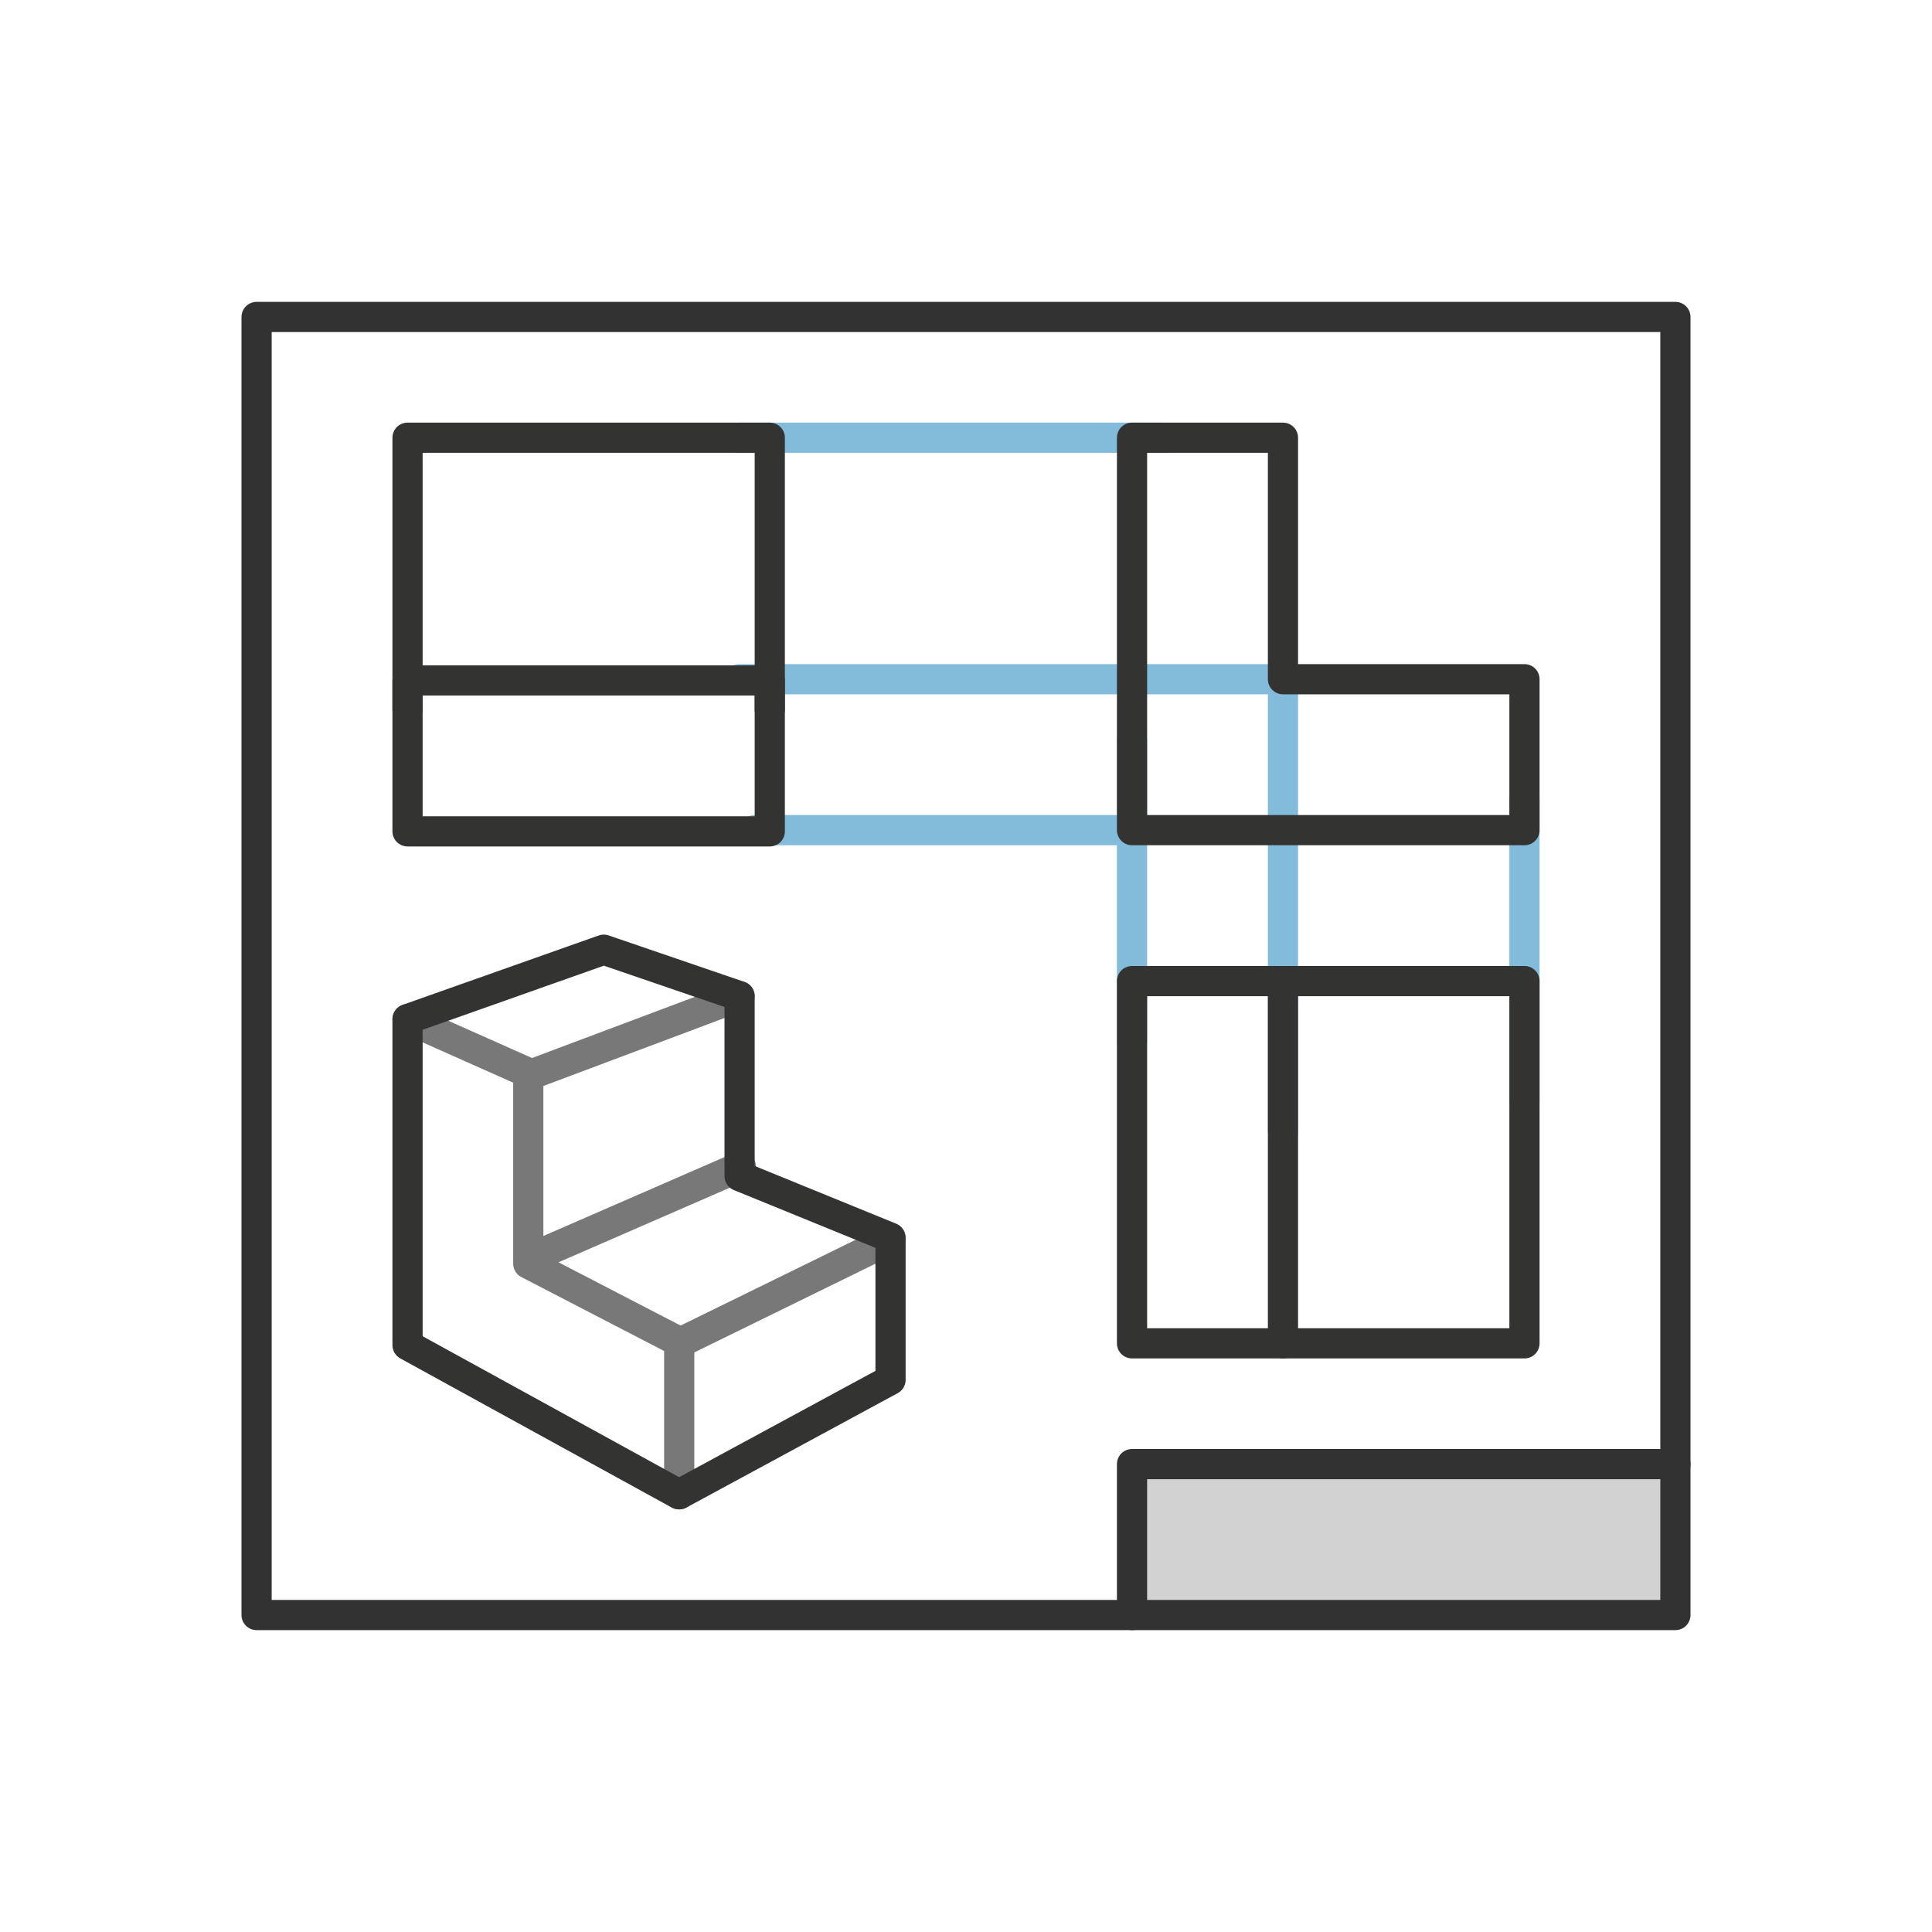 <?xml version="1.0" encoding="UTF-8"?><svg id="Final_Art" xmlns="http://www.w3.org/2000/svg" viewBox="0 0 64 64"><line x1="38.5" y1="14.5" x2="24.5" y2="14.5" fill="none" stroke="#82bcda" stroke-linecap="round" stroke-linejoin="round"/><line x1="50.5" y1="26.5" x2="50.5" y2="36.46" fill="none" stroke="#82bcda" stroke-linecap="round" stroke-linejoin="round"/><line x1="42.5" y1="37.46" x2="42.5" y2="22.46" fill="none" stroke="#82bcda" stroke-linecap="round" stroke-linejoin="round"/><line x1="37.5" y1="24.5" x2="37.5" y2="34.5" fill="none" stroke="#82bcda" stroke-linecap="round" stroke-linejoin="round"/><line x1="37.5" y1="27.5" x2="25" y2="27.5" fill="none" stroke="#82bcda" stroke-linecap="round" stroke-linejoin="round"/><line x1="42.5" y1="22.5" x2="24.5" y2="22.5" fill="none" stroke="#82bcda" stroke-linecap="round" stroke-linejoin="round"/><polyline points="13.5 33.76 17.5 35.54 17.5 41.86 22.5 44.45 22.5 49.5" fill="none" stroke="#787878" stroke-linecap="round" stroke-linejoin="round"/><line x1="17.56" y1="41.68" x2="24.54" y2="38.64" fill="none" stroke="#787878" stroke-linecap="round" stroke-linejoin="round"/><line x1="22.52" y1="44.48" x2="29.5" y2="41.06" fill="none" stroke="#787878" stroke-linecap="round" stroke-linejoin="round"/><line x1="24.5" y1="33" x2="17.63" y2="35.58" fill="none" stroke="#787878" stroke-linecap="round" stroke-linejoin="round"/><polyline points="13.5 33.76 20 31.46 24.5 33 24.5 38.96 29.5 41 29.5 45.71 22.5 49.5 22.49 49.5 13.5 44.56 13.5 33.76" fill="none" stroke="#333332" stroke-linecap="round" stroke-linejoin="round"/><polyline points="13.5 23.5 13.5 14.5 25.5 14.5 25.5 23.5" fill="none" stroke="#333332" stroke-linecap="round" stroke-linejoin="round"/><rect x="13.5" y="22.54" width="12" height="5" fill="none" stroke="#333332" stroke-linecap="round" stroke-linejoin="round"/><polygon points="42.5 22.5 42.5 14.5 37.5 14.5 37.5 27.5 50.5 27.5 50.5 22.5 42.5 22.5" fill="none" stroke="#333332" stroke-linecap="round" stroke-linejoin="round"/><rect x="37.5" y="32.5" width="13" height="12" fill="none" stroke="#333332" stroke-linecap="round" stroke-linejoin="round"/><line x1="42.5" y1="32.5" x2="42.5" y2="44.5" fill="none" stroke="#333332" stroke-linecap="round" stroke-linejoin="round"/><rect x="37.5" y="48.5" width="18" height="5" fill="#d2d2d2" stroke-width="0"/><rect x="8.5" y="10.5" width="47" height="43" fill="none" stroke="#323232" stroke-linecap="round" stroke-linejoin="round"/><polyline points="55.5 48.5 37.5 48.5 37.5 53.5" fill="none" stroke="#323232" stroke-linecap="round" stroke-linejoin="round"/></svg>